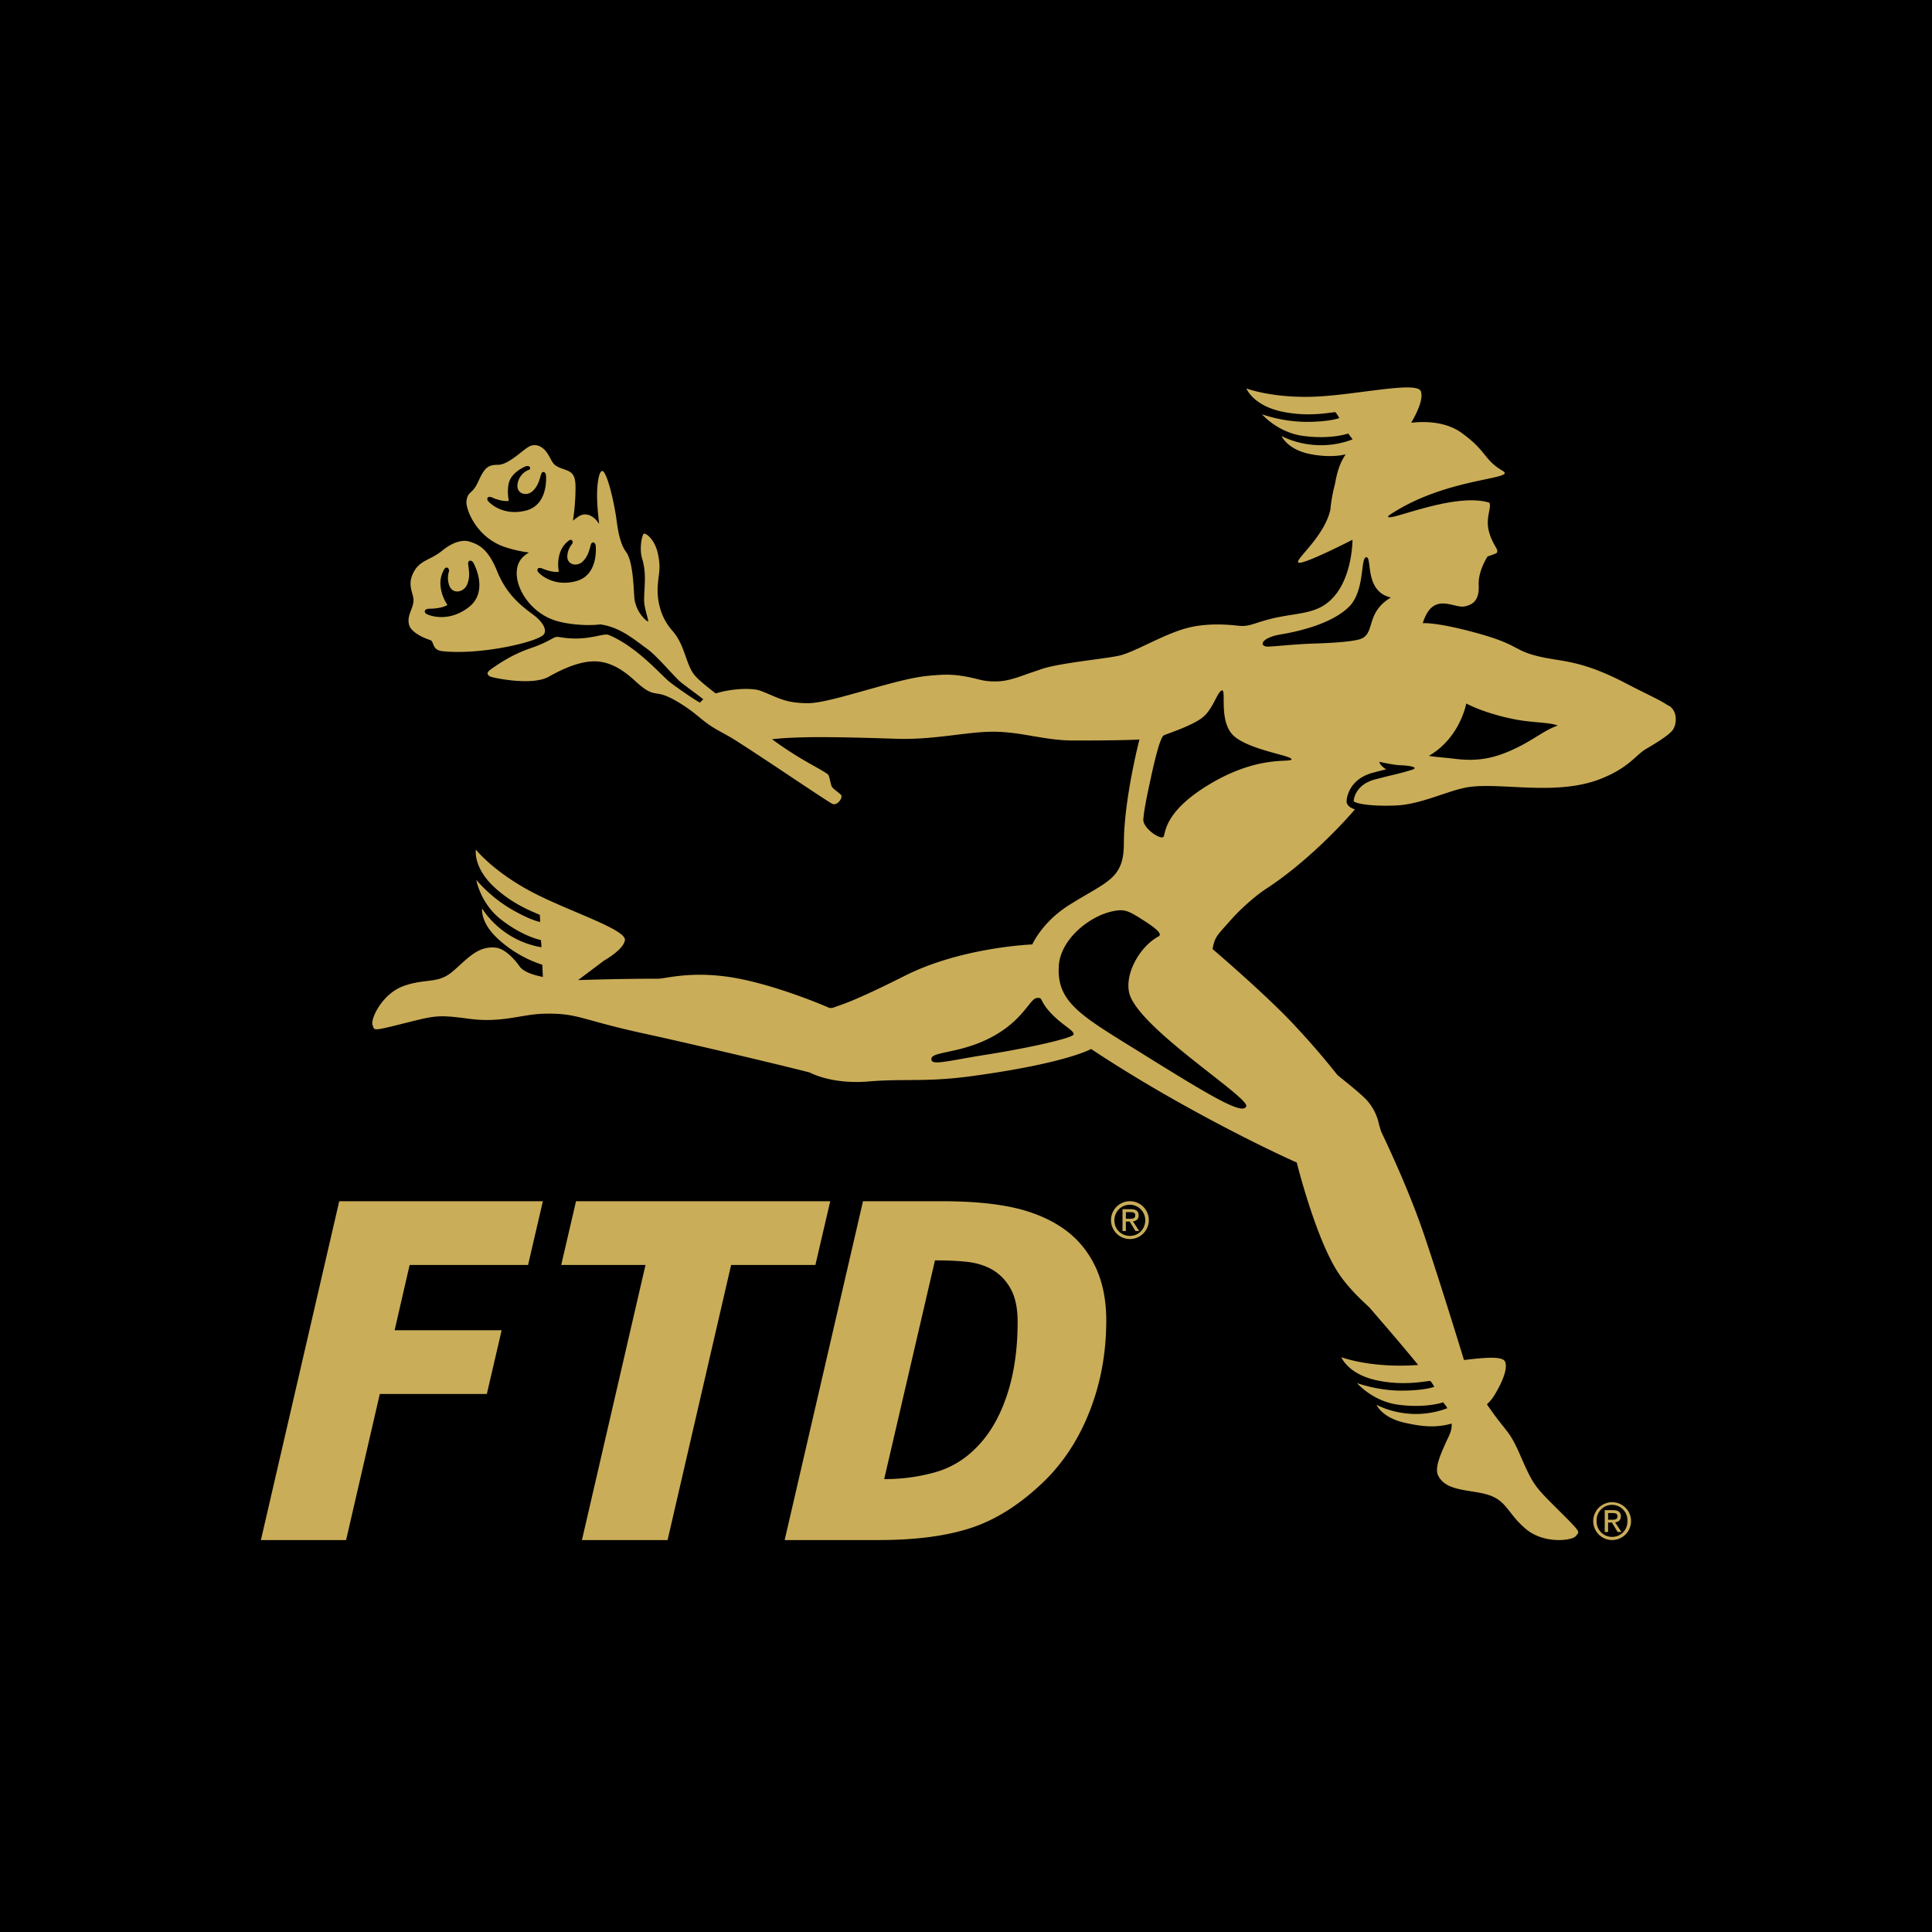 <svg xmlns="http://www.w3.org/2000/svg" viewBox="0 0 80 80" width="80" height="80">
    <path class="logo-ftd-bg" fill-rule="evenodd" d="M0 80h80V0H0v80z"/>
    <path class="logo-ftd" fill="#CAAD59" fill-rule="evenodd" d="M66.755 62.203a.782.782 0 1 0 0 1.566.783.783 0 1 0 0-1.566zm0 1.436a.635.635 0 0 1-.642-.652.639.639 0 1 1 1.276 0c0 .375-.28.652-.634.652zm.361-.847c0-.178-.106-.259-.322-.259h-.345v.903h.138v-.392h.159l.237.392h.156l-.26-.398c.134-.016.237-.089.237-.246zm-.529.137v-.277h.189c.096 0 .199.017.199.129 0 .139-.107.148-.224.148h-.164zM16.935 25.858c.051.231.37.476.885.648.164.055.054.408.493.457 1.498.165 3.726-.329 4.153-.645.22-.161.069-.525-.387-.865-.498-.369-1.102-.831-1.496-1.805-.393-.974-.809-1.111-1.125-1.217-.233-.078-.628-.052-1.151.373-.498.406-.931.377-1.199.927-.268.549.053.862.011 1.195-.044.334-.267.562-.184.932zm.831-.651c.579-.006.76-.161.76-.161s-.271-.363-.29-.867a1.13 1.13 0 0 1 .164-.616c.097-.144.229-.006.186.112a.909.909 0 0 0 .001.521c.124.434.6.345.747.026.148-.321.078-.629.052-.857-.021-.198.153-.183.222-.05.066.125.612 1.201-.198 1.828-.811.626-1.571.364-1.724.294-.151-.071-.124-.228.08-.23zM69.1 29.218s-.011 0-.028-.003c-.295-.214-.84-.447-1.753-.923-1.84-.959-2.619-.889-3.518-1.092-1.16-.26-.842-.485-2.6-.973-1.714-.477-2.288-.422-2.288-.422.421-1.345 1.276-.599 1.735-.695.399-.083.61-.309.582-.895-.026-.586.368-1.174.368-1.174s.288-.093.357-.133c.058-.035.059-.116.008-.205-.089-.157-.276-.464-.337-.826-.086-.5.143-.887.045-1.062-1.513-.471-4.46.93-4.17.535 2.336-1.589 5.331-1.491 4.731-1.847-.818-.486-.64-.804-1.706-1.576-.556-.403-1.322-.509-2.092-.422.155-.261.537-.961.398-1.307-.173-.432-2.731.172-4.456.229-1.724.057-2.766-.343-2.766-.343s.261.692 1.447.954c1.072.236 1.962.051 2.224.028.037-.003.178.244.178.244s-.394.159-1.374.159a5.906 5.906 0 0 1-1.827-.314s.641.757 1.719.898c1.151.15 1.85-.102 1.85-.102l.182.242c-1.62.618-2.942-.14-2.942-.14s.234.558 1.17.746c.872.175 1.416.032 1.486.012-.256.37-.368.793-.449 1.25-.083.313-.152.67-.188 1.054-.267 1.143-1.502 2.076-1.318 2.18.188.107 2.236-.945 2.236-.945s.005 1.379-.693 2.264c-.699.886-1.554.714-2.759 1.029-.653.172-.848.316-1.266.268-.593-.068-1.398-.102-2.142.097-.998.267-2.157.997-2.807 1.142-.579.131-2.436.298-3.196.55l-.564.193c-.477.171-.825.293-1.201.318-.215.01-.486.013-.79-.063-.442-.11-.992-.247-1.664-.202-.704.042-1.099.097-2.318.427-1.217.329-2.538.75-3.161.745-.933-.007-1.186-.217-1.932-.507-.371-.146-1.248-.095-1.874.103-.366-.281-.698-.55-.865-.744-.381-.446-.398-1.257-.934-1.857-.535-.6-.64-1.354-.6-1.888.041-.535.13-.681.008-1.281-.121-.6-.502-.88-.584-.843-.077.035-.201.61-.073 1.029.187.608.089 1.127.082 1.711-.005.332.211.892.162.892-.049 0-.471-.333-.56-.925-.034-.229-.032-1.531-.348-1.953-.317-.422-.374-1.224-.423-1.516-.18-1.085-.444-1.904-.584-1.834-.074.037-.126.195-.162.464-.082.607.011 1.316.053 1.735l-.003-.009c-.208-.336-.537-.506-.846-.31a2.487 2.487 0 0 0-.236.177 8.976 8.976 0 0 0 .107-1.391c0-.619-.219-.644-.585-.778-.364-.134-.352-.243-.547-.571-.195-.328-.511-.499-.816-.316-.303.182-.839.741-1.265.741-.426 0-.559.134-.815.693-.256.559-.414.365-.486.791-.054.312.392 1.525 1.594 1.922a5.2 5.2 0 0 0 .991.225c-.212.134-.474.32-.504.781-.049.732.605 1.746 1.646 2.052.489.143 1.24.214 1.814.144.827.117 1.39.617 1.959 1.028.373.271.997 1.014 1.323 1.322.128.122.916.681.979.753l.002.005a.542.542 0 0 0-.13.133c-.169-.073-1.086-.704-1.322-.907-.35-.301-1.339-1.433-2.459-1.895-.165-.068-.477.074-1.008.127-.56.057-.953-.032-1.095-.048-.194-.023-.307.186-1.142.47-.836.284-1.451.738-1.664.891-.21.154-.083.261.058.3.15.043 1.679.374 2.369-.016.689-.389 1.314-.624 1.85-.632.536-.008 1.071.211 1.703.794.632.584.739.487 1.112.576.373.089 1.022.495 1.501.891.478.398.609.471 1.233.812.625.34 4.133 2.739 4.344 2.828.211.088.445-.27.356-.368-.089-.097-.32-.247-.376-.337-.056-.089-.097-.397-.146-.486-.049-.089-.548-.34-1.111-.673a14.866 14.866 0 0 1-1.225-.813c1.112-.128 2.79-.096 5.151-.019 1.55.051 2.901-.291 3.992-.292 1.199 0 2.115.363 3.344.364 2.23.002 2.725-.043 2.725-.043s-.644 2.494-.644 4.306c0 1.486-.71 1.567-2.274 2.555-1.121.709-1.517 1.626-1.517 1.626-.028 0-2.946.119-5.274 1.296-2.259 1.138-2.716 1.218-2.883 1.291-.166.072-.261.036-.261.036-.031-.019-2.352-1.026-4.201-1.285-1.593-.224-2.58.081-2.872.081-1.68 0-3.318.058-3.318.058l1.07-.804c.312-.185.821-.531.869-.847.069-.459-2.443-1.232-3.959-2.055-1.517-.823-2.212-1.696-2.212-1.696s-.125.729.764 1.555c.806.745 1.637 1.028 1.874 1.142.005.001.008.009.012.019l.014.279c-.025-.003-.413-.07-1.231-.549a5.876 5.876 0 0 1-1.417-1.195s.17.979 1.028 1.645c.916.711 1.647.847 1.647.847l.017.145.007.154c-1.703-.291-2.455-1.606-2.455-1.606s-.093.557.629 1.234a4.981 4.981 0 0 0 1.862 1.097l.024.504c-.42-.084-.807-.215-.968-.441-.235-.335-.62-.726-.973-.77-.781-.096-1.232.519-1.827 1.01-.594.491-1.084.252-1.995.575-.91.324-1.382 1.387-1.291 1.612.091.225-.065.279 1.285-.06 1.336-.335 1.409-.366 2.735-.191 1.326.175 2.149-.186 3.05-.211 1.432-.04 1.53.244 4.134.811 2.605.567 6.844 1.592 6.913 1.629.068.036.949.487 2.409.365 1.537-.128 2.364.037 4.26-.219 3.946-.533 4.968-1.127 4.968-1.127s1.408.949 3.307 2.027c3.043 1.727 5.209 2.675 5.209 2.675s.762 3.076 1.695 4.531c.488.759 1.226 1.37 1.331 1.491.714.828 1.364 1.578 2.001 2.361-.14.009-.279.016-.414.022-1.724.056-2.766-.345-2.766-.345s.261.693 1.447.954c1.072.237 1.962.052 2.224.029.037-.003.177.244.177.244s-.394.158-1.373.158c-.978 0-1.827-.313-1.827-.313s.641.757 1.719.898c1.15.15 1.85-.102 1.85-.102l.142.189.026.057c-1.614.608-2.928-.144-2.928-.144s.203.528 1.169.746c.741.167 1.311.212 1.94.033.019.319-.119.514-.245.799-.164.374-.467 1.005-.324 1.329.32.719 1.415.587 2.142.843.728.256.776.797 1.522 1.411.747.613 1.902.469 2.048.275.146-.193.273-.089-.714-1.07-.975-.971-1.04-1.016-1.574-2.243-.501-1.15-.532-.879-1.394-2.142.216-.203.294-.352.294-.352s.633-.976.46-1.407c-.096-.241-.8-.183-1.703-.074 0 0-.946-3.096-1.644-5.162-.698-2.068-1.75-4.212-1.781-4.288a3.41 3.41 0 0 1-.125-.439 2.189 2.189 0 0 0-.459-.854c-.283-.313-1.127-.966-1.213-1.043-.084-.077-.61-.807-1.815-2.096-1.204-1.289-3.373-3.134-3.373-3.134.081-.522.241-.62.714-1.16.472-.541 1.098-1.073 1.5-1.335 1.606-1.046 3.08-2.585 3.678-3.289l-.001-.001c-.152-.052-.266-.122-.312-.219l-.031-.065.002-.071c.001-.036.04-.889 1.105-1.168.148-.04.273-.071.379-.098l.154-.036c-.253-.152-.308-.327-.264-.311.051.017.601.132.83.139h.042c.009.001.017.003.026.003.366.018.757.09.406.195-.606.183-.633.163-1.5.39-.866.227-.886.896-.886.896.049.101.728.231 1.771.182 1.045-.048 2.185-.641 2.983-.76 1.372-.204 3.644.38 5.473-.341 1.176-.464 1.456-.993 1.886-1.244.431-.252.946-.567 1.102-.785.156-.217.221-.768-.168-1.004zm-47.326-8.075c-.909.228-1.45-.268-1.552-.382-.103-.115-.02-.241.15-.164.442.198.696.143.696.143s-.106-.499.039-.849c.145-.349.586-.558.673-.585.169-.055.219.116.129.145a.74.74 0 0 0-.479.599c-.056.409.376.507.617.293.24-.215.295-.498.357-.698.054-.174.194-.098.204.038.01.129.074 1.231-.834 1.46zm2.078 2.922c-.903.24-1.452-.249-1.554-.362-.103-.114-.025-.236.147-.165.49.2.697.134.697.134s-.099-.401.064-.832a1.02 1.02 0 0 1 .356-.461c.133-.087.195.075.117.16a.833.833 0 0 0-.184.439c-.05.409.382.502.62.285.238-.217.289-.501.348-.702.051-.173.193-.1.204.036.012.129.09 1.229-.815 1.468zm17.012 19.603c-1.703.27-2.324.478-2.298.17.027-.307 1.214-.206 2.508-.9 1.294-.693 1.569-1.575 1.848-1.611.287-.035.1.096.582.612.481.518.99.736.951.894-.04.157-1.886.565-3.591.835zm10.74 2.145c-.147.356-1.348-.343-4.241-2.144-2.546-1.585-3.618-2.123-3.52-3.679.066-1.065 1.222-2.046 2.241-2.259.471-.098.631-.023 1.19.33.7.44.852.632.694.717-.838.451-1.493 1.725-1.151 2.511.649 1.491 4.932 4.167 4.787 4.524zm-1.389-13.415c-1.979 1.143-1.947 2.052-2.028 2.237-.081.187-.876-.332-.844-.713.032-.381.132-.89.315-1.728.218-1.005.406-1.68.535-1.745.13-.066 1.122-.377 1.584-.726.462-.348.641-1.126.828-1.134.186-.009-.17 1.369.536 1.928.705.56 2.361.771 2.336.925-.025.155-1.282-.186-3.262.956zm6.042-5.915c-.397.099-1.143.142-1.843.165-.801.025-1.704.127-1.908.127-.382 0-.318-.365.541-.508.858-.143 2.146-.477 2.814-1.144.668-.666.461-2.032.715-2.049.255-.016-.095 1.414 1.017 1.668-1.112.666-.589 1.554-1.336 1.741zm6.49 4.509c-.868.413-1.55.544-2.489.431-.373-.045-.585-.062-.765-.08a4.97 4.97 0 0 1-.326-.044c1.3-.756 1.547-2.17 1.547-2.17s.722.406 2.024.66c.741.144 1.462.118 1.764.256-.55.187-.984.581-1.755.947zM46.787 49.74a.783.783 0 1 0 0 1.566.783.783 0 1 0 0-1.566zm0 1.436a.634.634 0 0 1-.641-.652.638.638 0 1 1 1.276 0c0 .376-.28.652-.635.652zm.362-.846c0-.179-.107-.26-.322-.26h-.346v.903h.139v-.392h.159l.237.392h.155l-.259-.398c.134-.016.237-.088.237-.245zm-.529.137v-.277h.189c.095 0 .199.017.199.129 0 .138-.107.148-.225.148h-.163zM10.803 63.771h3.528l1.396-6.05h4.432l.613-2.638H16.34l.622-2.704h4.904l.613-2.639h-8.432l-3.244 14.031zM34.378 49.74H23.852l-.613 2.639h3.49l-2.632 11.392h3.546l2.631-11.392h3.49l.614-2.639zm10.326 1.724c-.509-.565-1.209-.994-2.098-1.286-.889-.292-2.093-.438-3.608-.438h-3.263l-3.244 14.031h3.876c1.566 0 2.861-.173 3.885-.518 1.026-.346 2.019-.983 2.981-1.913.817-.798 1.451-1.776 1.9-2.936.45-1.159.675-2.401.675-3.726 0-.672-.093-1.274-.279-1.805a4.127 4.127 0 0 0-.825-1.409zm-3.028 6.366c-.307.901-.741 1.622-1.3 2.162a3.793 3.793 0 0 1-1.684.98 7.653 7.653 0 0 1-2.08.274l2.103-9.057c.504 0 .937.02 1.302.058.364.037.694.131.99.282.346.182.621.45.825.806.205.355.306.821.306 1.4 0 1.162-.153 2.193-.462 3.095z"/>
</svg>
